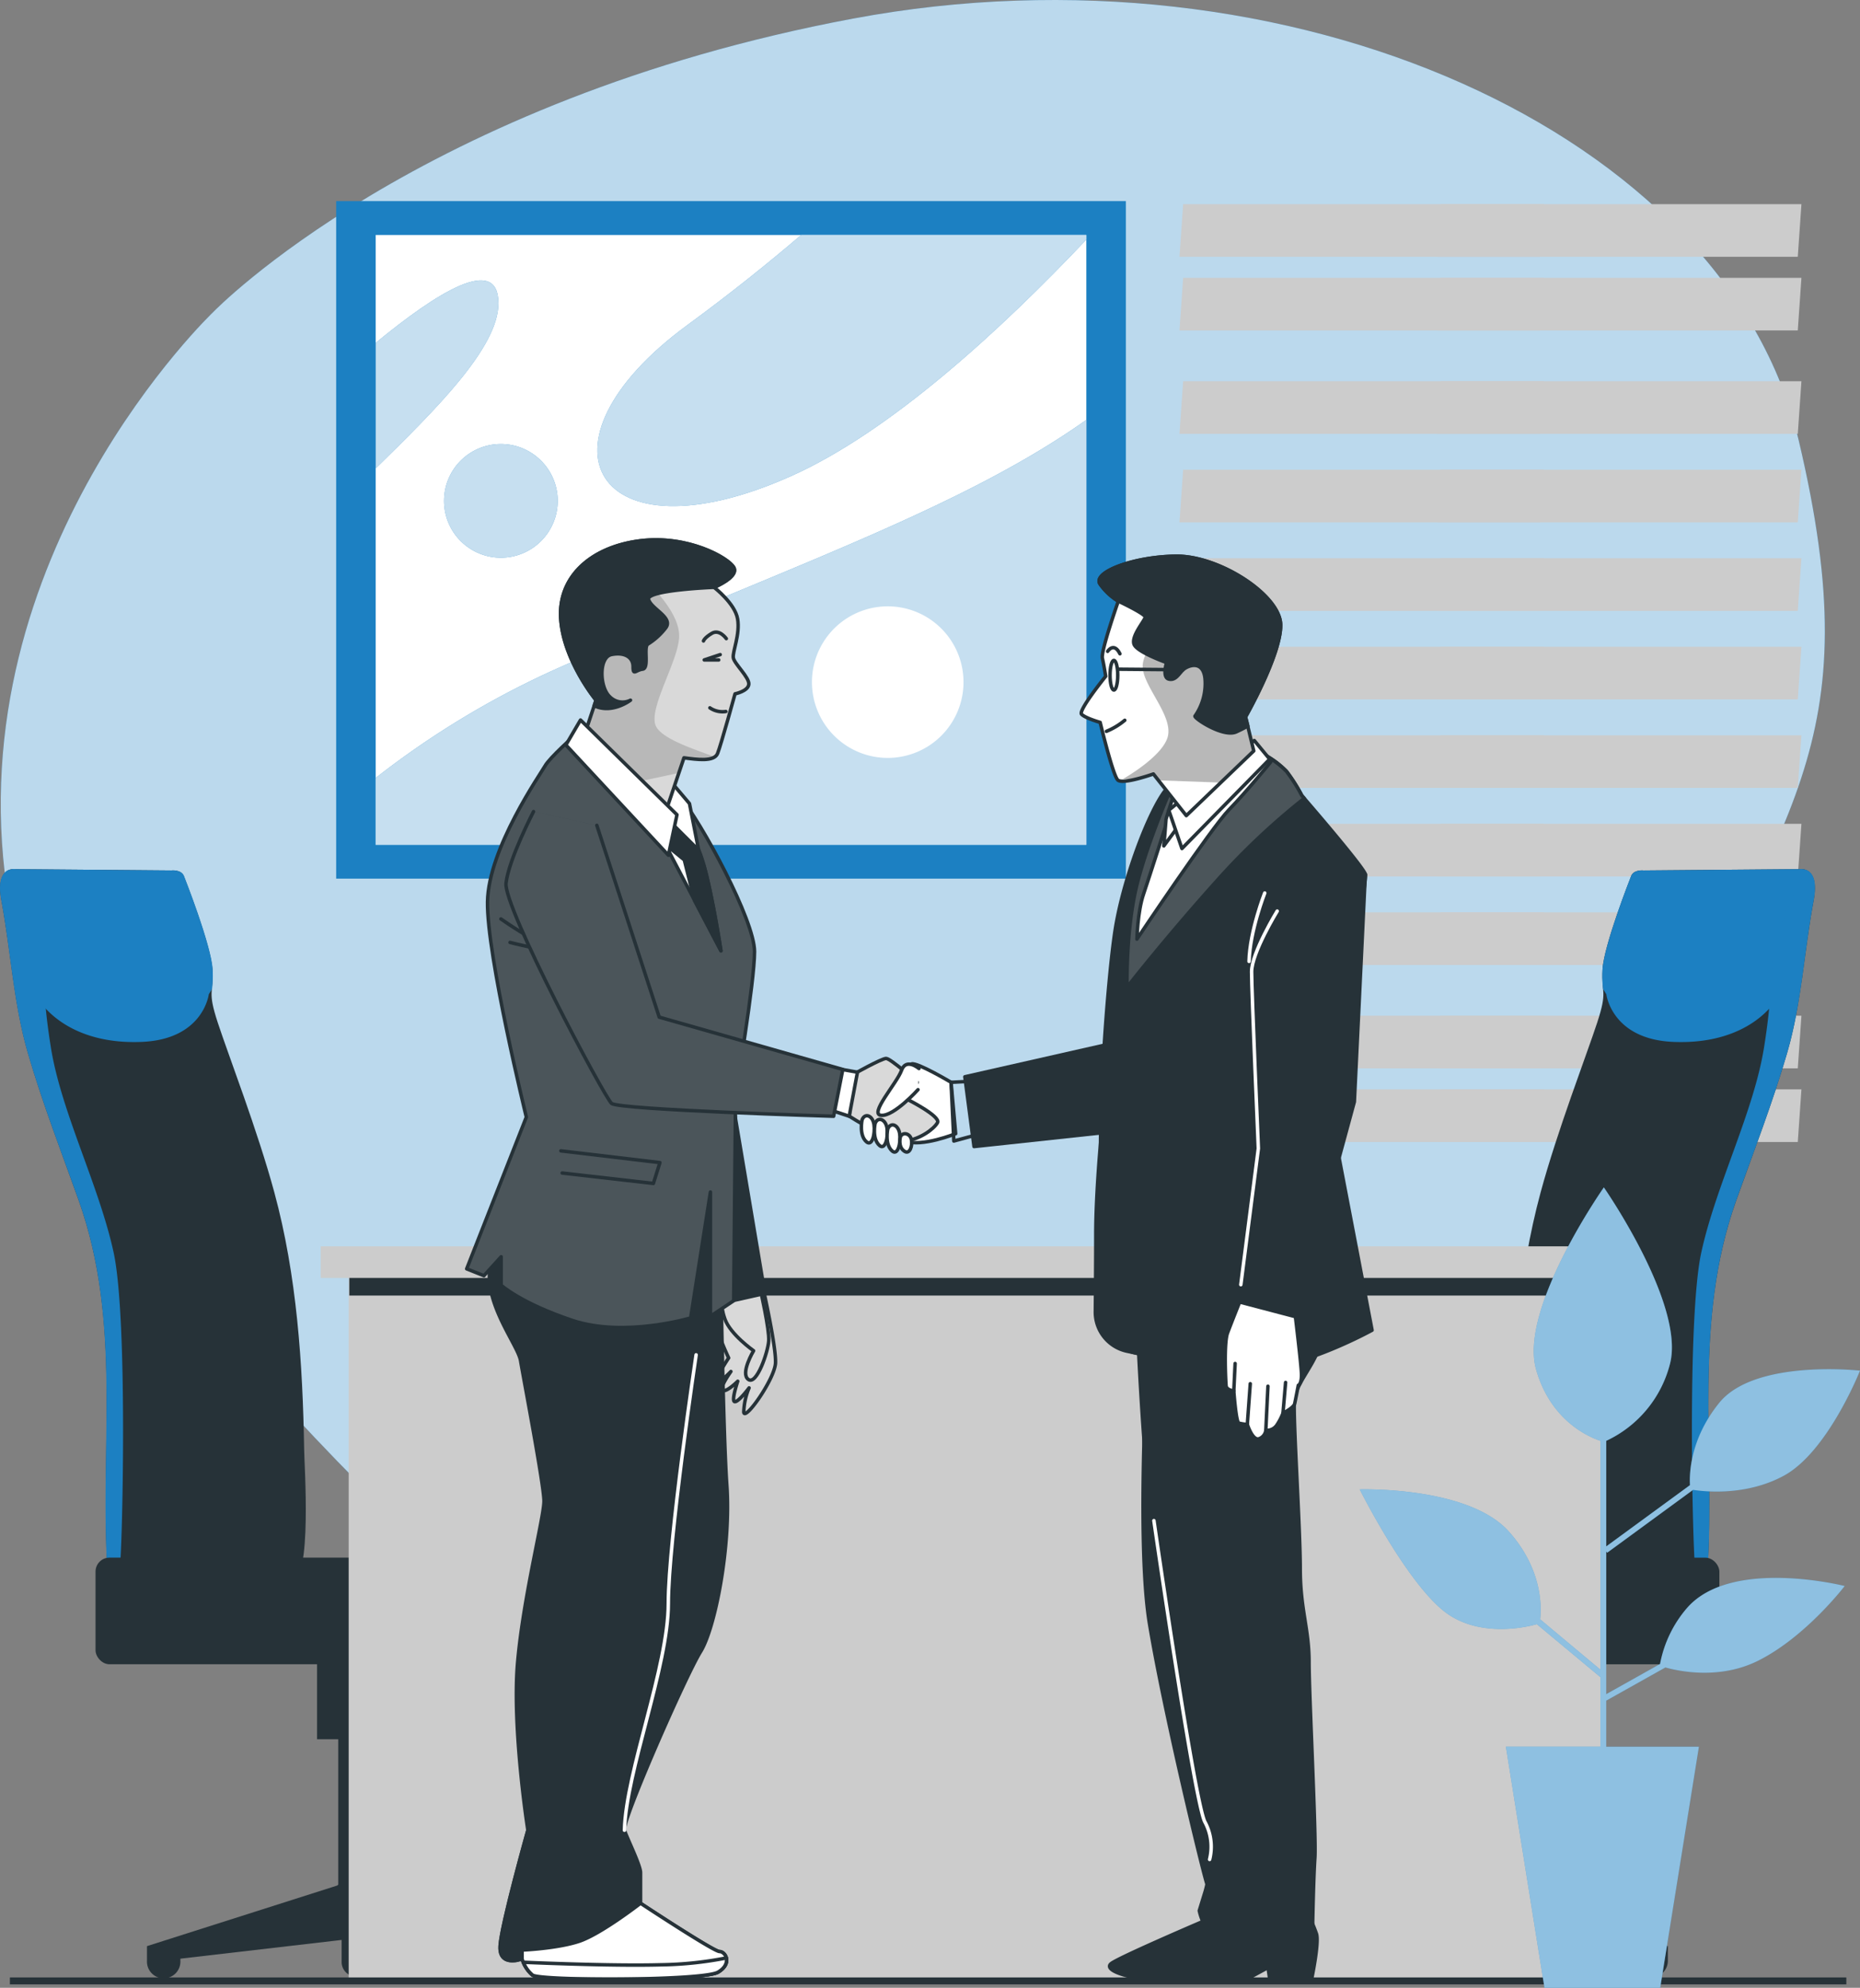 <svg xmlns="http://www.w3.org/2000/svg" xmlns:xlink="http://www.w3.org/1999/xlink" width="533.966" height="570.648" viewBox="0 0 533.966 570.648"><rect x="0" y="0" width="533.966" height="570.648" fill="#808080" stroke="none"/><defs><style>.a,.b,.e,.h,.p,.y{fill:#fff;}.b,.c,.m,.x{stroke:#263238;}.b,.c,.m,.u{stroke-linecap:round;stroke-linejoin:round;}.c,.j{fill:#263238;}.d{fill:#1c80c2;}.e{opacity:0.7;}.f{fill:#ccc;}.g{clip-path:url(#a);}.h,.i{opacity:0.75;}.k{clip-path:url(#b);}.l{fill:#d9d9d9;}.m,.u,.x{fill:none;}.n{clip-path:url(#c);}.o{clip-path:url(#d);}.p{opacity:0.17;}.q{clip-path:url(#e);}.r{fill:#b8b8b8;}.s{clip-path:url(#f);}.t{clip-path:url(#g);}.u{stroke:#fff;}.v{clip-path:url(#h);}.w{clip-path:url(#i);}.x{stroke-miterlimit:10;stroke-width:2px;}.y{opacity:0.5;}</style><clipPath id="a"><rect class="a" width="204.024" height="175.051"/></clipPath><clipPath id="b"><path class="b" d="M201.015,285.64s3.689,16.48,3.478,21.078-8.892,16.915-9.116,14.1a19.234,19.234,0,0,1,1.528-6.942s-3.043,4.123-4.123,3.952.869-5.862.869-5.862-3.254,3.254-4.347,2.635,2.384-5.427,2.384-5.427-3.952,4.123-4.11,2.819,3.465-6.719,3.465-6.719-3.689-7.812-3.952-11.066a10.539,10.539,0,0,1,2.16-6.284Z" transform="translate(-187.09 -285.64)"/></clipPath><clipPath id="c"><path class="b" d="M199.673,285.64s2.635,11.5,2.4,14.754-3.478,12.792-5.862,11.053,1.515-8.234,1.515-8.234-6.692-4.7-8.234-9.116-.659-6.284-.659-6.284Z" transform="translate(-188.579 -285.64)"/></clipPath><clipPath id="d"><path class="c" d="M163.958,165.226s-7.18,6.429-8.418,8.655-16.309,23.712-16.559,39.073,11.145,61.81,11.145,61.81L133,318.329l4.953,1.976,4.94-5.441v8.168s5.691,5.19,20.524,10.13,33.882-.738,33.882-.738l5.678-36.148v35.661l6.679-4.453.54-59.387s5.441-31.893,5.441-40.838-15.084-36.886-21.763-45-17.811-14.833-21.078-17.31S163.958,165.226,163.958,165.226Z" transform="translate(-133 -163.916)"/></clipPath><clipPath id="e"><path class="b" d="M197.526,135.9s6.007,4.611,6.758,9.063-1.489,9.406-1.238,11.132,4.69,5.691,4.453,7.667-3.952,2.714-3.952,2.714-4.031,14.675-5.019,17.126-5.941,1.726-9.643,1.238l-6.679,19.76L160.179,178.69l3.465-10.394s-9.393-11.369-10.144-23.489,8.905-20.524,22.751-22.25,25.478,4.94,26.953,7.667S197.526,135.9,197.526,135.9Z" transform="translate(-153.459 -122.276)"/></clipPath><clipPath id="f"><path class="b" d="M217.19,240.023s8.431-4.743,9.748-4.743,8.958,6.85,8.958,6.85l-3.162,4.743s10.012,5.006,8.958,6.85-5.006,4.743-9.221,5.269-16.072-7.114-16.072-7.114Z" transform="translate(-216.4 -235.28)"/></clipPath><clipPath id="g"><path class="c" d="M149.478,181.48s-7.114,13.7-7.9,20.551,28.192,61.389,30.3,63.233,63.747,3.689,63.747,3.689l2.635-13.437L185.561,240.5l-17.916-55.066" transform="translate(-141.558 -181.48)"/></clipPath><clipPath id="h"><path class="c" d="M327.092,181.094a48.936,48.936,0,0,0-4.4-6.929,26.346,26.346,0,0,0-6.508-4.835c-8.378-3.307-19.339,1.489-25.7,7.548-.843,1.871-7.483,17.02-10.631,29.4-3.359,13.174-2.938,29.825-2.938,29.825s11.132-14.28,26.242-31.077a200.355,200.355,0,0,1,24.635-23.146Z" transform="translate(-276.897 -168.251)"/></clipPath><clipPath id="i"><path class="b" d="M277.562,138.741s-5.045,14.333-4.571,16.388.948,5.19.948,5.19-7.9,9.762-6.929,10.868,5.348,2.358,5.348,2.358,3.623,15.123,5.045,16.533,10.236-1.726,10.236-1.726l9.445,11.962,19.365-18.575-2.358-9.762s10.236-17.956,10.078-26.466-17.626-19.839-30.075-19.681S270,130.56,272.359,133.866a17.837,17.837,0,0,0,5.2,4.874Z" transform="translate(-266.927 -125.829)"/></clipPath></defs><g transform="translate(-44.766 -62)"><g transform="translate(44.98 62)"><path class="d" d="M152.81,151.47S79.474,220.962,93.467,317.376s99.8,170.873,167.334,232.83,163.4,70.464,232.556,23.047,31.8-107.383,70.874-192.873,64.554-103.6,43.588-192.067S461.345,43.951,336.415,67.333,152.81,151.47,152.81,151.47Z" transform="translate(-91.692 -62)"/><path class="e" d="M152.81,151.47S79.474,220.962,93.467,317.376s99.8,170.873,167.334,232.83,163.4,70.464,232.556,23.047,31.8-107.383,70.874-192.873,64.554-103.6,43.588-192.067S461.345,43.951,336.415,67.333,152.81,151.47,152.81,151.47Z" transform="translate(-91.692 -62)"/></g><g transform="translate(383.371 120.614)"><path class="f" d="M371.252,115.68H267.69l1.047-15.1H372.3Z" transform="translate(-267.69 -100.58)"/><path class="f" d="M371.252,130.43H267.69l1.047-15.1H372.3Z" transform="translate(-267.69 -94.179)"/><path class="f" d="M371.252,145.194H267.69l1.047-15.114H372.3Z" transform="translate(-267.69 -79.259)"/><path class="f" d="M371.252,159.944H267.69l1.047-15.114H372.3Z" transform="translate(-267.69 -68.599)"/><path class="f" d="M371.252,174.694H267.69l1.047-15.114H372.3Z" transform="translate(-267.69 -57.939)"/><path class="f" d="M371.252,189.44H267.69l1.047-15.1H372.3Z" transform="translate(-267.69 -47.273)"/><path class="f" d="M371.252,204.19H267.69l1.047-15.1H372.3Z" transform="translate(-267.69 -36.613)"/><path class="f" d="M371.252,218.954H267.69l1.047-15.114H372.3Z" transform="translate(-267.69 -25.951)"/><path class="f" d="M371.252,233.7H267.69l1.047-15.114H372.3Z" transform="translate(-267.69 -15.29)"/><path class="f" d="M371.252,248.454H267.69l1.047-15.114H372.3Z" transform="translate(-267.69 -0.371)"/><path class="f" d="M371.252,263.2H267.69l1.047-15.114H372.3Z" transform="translate(-267.69 6.03)"/><path class="f" d="M447.627,115.68H344.05l1.047-15.1H448.674Z" transform="translate(-270.127 -100.58)"/><path class="f" d="M447.627,130.43H344.05l1.047-15.1H448.674Z" transform="translate(-270.127 -94.179)"/><path class="f" d="M447.627,145.194H344.05L345.1,130.08H448.674Z" transform="translate(-270.127 -79.259)"/><path class="f" d="M447.627,159.944H344.05L345.1,144.83H448.674Z" transform="translate(-270.127 -68.599)"/><path class="f" d="M447.627,174.694H344.05L345.1,159.58H448.674Z" transform="translate(-270.127 -57.939)"/><path class="f" d="M447.627,189.44H344.05l1.047-15.1H448.674Z" transform="translate(-270.127 -47.273)"/><path class="f" d="M447.627,204.19H344.05l1.047-15.1H448.674Z" transform="translate(-270.127 -36.613)"/><path class="f" d="M447.627,218.954H344.05L345.1,203.84H448.674Z" transform="translate(-270.127 -25.951)"/><path class="f" d="M447.627,233.7H344.05L345.1,218.59H448.674Z" transform="translate(-270.127 -15.29)"/><path class="f" d="M447.627,248.454H344.05L345.1,233.34H448.674Z" transform="translate(-270.127 -0.371)"/><path class="f" d="M447.627,263.2H344.05L345.1,248.09H448.674Z" transform="translate(-270.127 6.03)"/></g><g transform="translate(141.274 119.733)"><rect class="d" width="226.707" height="194.498" transform="translate(0)"/><rect class="a" width="204.024" height="175.051" transform="translate(11.334 9.723)"/><g class="g" transform="translate(11.334 9.723)"><path class="d" d="M319.824,141.33c-36.691,26.1-89.243,43.421-150.211,70.631A251.137,251.137,0,0,0,115.8,244.14v19.189H319.824Z" transform="translate(-115.8 -88.262)"/><path class="d" d="M298.073,106.4H216.2c-9.116,7.794-19.887,16.5-32.619,25.828-46.6,34.169-26.405,68.368,29.52,43.482,28.7-12.747,60.65-42.266,84.973-67.988Z" transform="translate(-94.049 -106.4)"/><path class="d" d="M151.021,121.576c0-14.266-17.76-3.039-35.171,11.3V168.9C132.79,152.28,151.021,134.338,151.021,121.576Z" transform="translate(-115.774 -101.947)"/><path class="d" d="M161.354,162.217A16.317,16.317,0,1,1,145.037,145.9,16.317,16.317,0,0,1,161.354,162.217Z" transform="translate(-109.091 -85.888)"/><path class="h" d="M319.824,141.33c-36.691,26.1-89.243,43.421-150.211,70.631A251.137,251.137,0,0,0,115.8,244.14v19.189H319.824Z" transform="translate(-115.8 -88.262)"/><path class="h" d="M298.073,106.4H216.2c-9.116,7.794-19.887,16.5-32.619,25.828-46.6,34.169-26.405,68.368,29.52,43.482,28.7-12.747,60.65-42.266,84.973-67.988Z" transform="translate(-94.049 -106.4)"/><g class="i" transform="translate(0.076 13.03)"><path class="a" d="M151.021,121.576c0-14.266-17.76-3.039-35.171,11.3V168.9C132.79,152.28,151.021,134.338,151.021,121.576Z" transform="translate(-115.85 -114.976)"/></g><path class="h" d="M161.354,162.217A16.317,16.317,0,1,1,145.037,145.9,16.317,16.317,0,0,1,161.354,162.217Z" transform="translate(-109.091 -85.888)"/></g><path class="a" d="M241.752,198.326a21.756,21.756,0,1,1-21.741-21.756,21.756,21.756,0,0,1,21.741,21.756Z" transform="translate(-61.657 -60.239)"/></g><g transform="translate(44.766 311.475)"><path class="j" d="M437.013,226.242l-44.712.38s-3.039-.38-3.692,1.838c0,0-7.764,19.6-8.128,26.618s1.519,5.91-1.519,15.193-11.455,31.039-16.256,48.784c-6.457,23.837-8.143,49.149-8.554,73.761,0,3.95-2.431,37.982,3.722,37.982,5.1,0,52.157,6.244,52.719-2.826,2.264-36.159-4.269-71.482,8.28-106.638,4.877-13.674,10.468-28.076,14.615-42.358s4.862-29.14,7.6-43.755C442.923,225.133,437.013,226.242,437.013,226.242Z" transform="translate(79.567 -226.206)"/><path class="d" d="M432.262,230.678c-.441-5.166-4.391-4.436-4.391-4.436l-44.712.38s-3.039-.38-3.692,1.838c0,0-7.764,19.6-8.128,26.618a32.206,32.206,0,0,0,.152,5.561l.942,1.519s1.519,12.929,19.219,13.673,27.727-7.4,31.419-15.193,5.181-20.328,8.128-27.727A24.523,24.523,0,0,1,432.262,230.678Z" transform="translate(88.709 -226.206)"/><path class="d" d="M413.1,245.027c-3.039,10.8-1.2,13.8-4.193,32.391s-13.8,39.5-18,58.781-2.385,86.964-1.793,89.972a26,26,0,0,1,.258,4.816c2.021-.76,3.236-1.793,3.327-3.206,2.264-36.159-4.269-71.482,8.28-106.638,4.877-13.674,10.468-28.076,14.615-42.358s4.862-29.14,7.6-43.755c1.139-6.077-.653-8.067-2.218-8.66h0A80.522,80.522,0,0,0,413.1,245.027Z" transform="translate(97.496 -226.121)"/><path class="j" d="M369.472,441.653l-.3-.243V399.66h6V373.27H352.988v26.39h5.986v42.464L305.89,459.049v4.193a4.8,4.8,0,0,0,9.6,0v-.593l44.393-5.166v6.366a4.193,4.193,0,1,0,8.386,0v-6.578l46.186,5.378v.593a4.8,4.8,0,1,0,9.6,0v-4.193Z" transform="translate(54.752 -149.839)"/><rect class="j" width="143.982" height="30.613" rx="4" transform="translate(349.612 197.694)"/><path class="j" d="M49.338,226.242l44.712.38s3.039-.38,3.707,1.838c0,0,7.764,19.6,8.128,26.618s-1.519,5.91,1.519,15.193,11.455,31.039,16.256,48.784c6.472,23.837,8.143,49.149,8.554,73.761,0,3.95,2.431,37.982-3.722,37.982-5.09,0-52.142,6.244-52.719-2.826-2.249-36.159,4.269-71.482-8.28-106.638-4.877-13.674-10.468-28.076-14.6-42.358s-4.862-29.14-7.6-43.755C43.5,225.133,49.338,226.242,49.338,226.242Z" transform="translate(-44.899 -226.206)"/><path class="d" d="M45,230.678c.441-5.166,4.376-4.436,4.376-4.436l44.712.38s3.039-.38,3.707,1.838c0,0,7.764,19.6,8.128,26.618a33.425,33.425,0,0,1-.167,5.561l-.942,1.519s-1.519,12.929-19.219,13.673-27.772-7.4-31.479-15.208S48.95,240.3,45.988,232.9A20.874,20.874,0,0,0,45,230.678Z" transform="translate(-44.876 -226.206)"/><path class="d" d="M55.343,245.027c3.039,10.8,1.2,13.8,4.193,32.391s13.81,39.5,18,58.781,2.446,86.964,1.793,89.972a27.347,27.347,0,0,0-.258,4.816c-2.005-.76-3.236-1.793-3.327-3.206-2.249-36.159,4.269-71.482-8.28-106.638C62.59,307.469,57,293.066,52.867,278.785s-4.862-29.14-7.6-43.755c-1.124-6.077.668-8.067,2.218-8.66h0a79.763,79.763,0,0,1,7.855,18.657Z" transform="translate(-44.918 -226.121)"/><path class="j" d="M127.3,441.653l.3-.243V399.66h-6.077V373.27h22.2v26.39h-6v42.464L190.8,459.049v4.193a4.8,4.8,0,0,1-9.6,0v-.593l-44.226-5.166v6.366a4.208,4.208,0,0,1-8.4,0v-6.578l-46.292,5.378v.593a4.8,4.8,0,1,1-9.587,0v-4.193Z" transform="translate(-30.5 -149.839)"/><rect class="j" width="143.982" height="30.613" rx="4" transform="translate(171.408 228.293) rotate(180)"/><rect class="f" width="360.981" height="207.473" transform="translate(100.1 111.718)"/><rect class="j" width="360.525" height="5.743" transform="translate(100.283 116.702)"/><rect class="f" width="371.692" height="9.07" transform="translate(92.063 108.315)"/></g><g transform="translate(178.739 216.981)"><path class="a" d="M201.015,285.64s3.689,16.48,3.478,21.078-8.892,16.915-9.116,14.1a19.234,19.234,0,0,1,1.528-6.942s-3.043,4.123-4.123,3.952.869-5.862.869-5.862-3.254,3.254-4.347,2.635,2.384-5.427,2.384-5.427-3.952,4.123-4.11,2.819,3.465-6.719,3.465-6.719-3.689-7.812-3.952-11.066a10.539,10.539,0,0,1,2.16-6.284Z" transform="translate(-115.834 -70.428)"/><g class="k" transform="translate(71.256 215.212)"><path class="l" d="M201.015,285.64s3.689,16.48,3.478,21.078-8.892,16.915-9.116,14.1a19.234,19.234,0,0,1,1.528-6.942s-3.043,4.123-4.123,3.952.869-5.862.869-5.862-3.254,3.254-4.347,2.635,2.384-5.427,2.384-5.427-3.952,4.123-4.11,2.819,3.465-6.719,3.465-6.719-3.689-7.812-3.952-11.066a10.539,10.539,0,0,1,2.16-6.284Z" transform="translate(-187.09 -285.64)"/></g><path class="m" d="M201.015,285.64s3.689,16.48,3.478,21.078-8.892,16.915-9.116,14.1a19.234,19.234,0,0,1,1.528-6.942s-3.043,4.123-4.123,3.952.869-5.862.869-5.862-3.254,3.254-4.347,2.635,2.384-5.427,2.384-5.427-3.952,4.123-4.11,2.819,3.465-6.719,3.465-6.719-3.689-7.812-3.952-11.066a10.539,10.539,0,0,1,2.16-6.284Z" transform="translate(-115.834 -70.428)"/><path class="a" d="M199.673,285.64s2.635,11.5,2.4,14.754-3.478,12.792-5.862,11.053,1.515-8.234,1.515-8.234-6.692-4.7-8.234-9.116-.659-6.284-.659-6.284Z" transform="translate(-115.361 -70.428)"/><g class="n" transform="translate(73.218 215.212)"><path class="l" d="M199.673,285.64s2.635,11.5,2.4,14.754-3.478,12.792-5.862,11.053,1.515-8.234,1.515-8.234-6.692-4.7-8.234-9.116-.659-6.284-.659-6.284Z" transform="translate(-188.579 -285.64)"/></g><path class="m" d="M199.673,285.64s2.635,11.5,2.4,14.754-3.478,12.792-5.862,11.053,1.515-8.234,1.515-8.234-6.692-4.7-8.234-9.116-.659-6.284-.659-6.284Z" transform="translate(-115.361 -70.428)"/><path class="c" d="M195.016,244.73l9.235,55-13.016,2.938L178.22,260.262Z" transform="translate(-118.649 -83.412)"/><path class="c" d="M204.017,268.777s.843,65.5,2.095,83.139-3.359,41.154-7.548,47.873-22.685,48.742-21.842,51.232,4.624,10.078,4.624,12.172v8.813s20.986,13.859,22.672,13.859,3.781,3.359-.422,5.889-51.232,2.516-53.327.83a10.17,10.17,0,0,1-2.938-4.611s-6.719,2.516-6.3-3.781S149,451.02,149,451.02s-4.611-29.4-2.938-48.294,7.562-41.576,7.562-46.187-5.875-35.279-6.719-40.311-13.016-19.326-7.562-30.655,9.656-29.4,11.342-30.655,24.358-2.108,33.593,0S203.6,257.013,204.017,268.777Z" transform="translate(-131.43 -80.584)"/><path class="j" d="M163.958,165.226s-7.18,6.429-8.418,8.655-16.309,23.712-16.559,39.073,11.145,61.81,11.145,61.81L133,318.329l4.953,1.976,4.94-5.441v8.168s5.691,5.19,20.524,10.13,33.882-.738,33.882-.738l5.678-36.148v35.661l6.679-4.453.54-59.387s5.441-31.893,5.441-40.838-15.084-36.886-21.763-45-17.811-14.833-21.078-17.31S163.958,165.226,163.958,165.226Z" transform="translate(-133 -109.059)"/><g class="o" transform="translate(0 54.857)"><path class="p" d="M163.958,165.226s-7.18,6.429-8.418,8.655-16.309,23.712-16.559,39.073,11.145,61.81,11.145,61.81L133,318.329l4.953,1.976,4.94-5.441v8.168s5.691,5.19,20.524,10.13,33.882-.738,33.882-.738l5.678-36.148v35.661l6.679-4.453.54-59.387s5.441-31.893,5.441-40.838-15.084-36.886-21.763-45-17.811-14.833-21.078-17.31S163.958,165.226,163.958,165.226Z" transform="translate(-133 -163.916)"/><path class="m" d="M140.46,204.88s8.984,6.363,14.965,8.6" transform="translate(-130.633 -150.915)"/><path class="m" d="M142.45,210s10.1,2.635,15.334,2.635" transform="translate(-130.001 -149.29)"/><path class="m" d="M153.53,255.42l28.429,3.372-1.871,5.981-26.189-2.99" transform="translate(-126.485 -134.876)"/></g><path class="m" d="M163.958,165.226s-7.18,6.429-8.418,8.655-16.309,23.712-16.559,39.073,11.145,61.81,11.145,61.81L133,318.329l4.953,1.976,4.94-5.441v8.168s5.691,5.19,20.524,10.13,33.882-.738,33.882-.738l5.678-36.148v35.661l6.679-4.453.54-59.387s5.441-31.893,5.441-40.838-15.084-36.886-21.763-45-17.811-14.833-21.078-17.31S163.958,165.226,163.958,165.226Z" transform="translate(-133 -109.059)"/><path class="b" d="M155.37,166l27.454,29.68L198.9,226.348s-3.465-22.751-6.429-28.982-16.322-21.671-17.824-25.135S155.37,166,155.37,166Z" transform="translate(-125.901 -108.397)"/><path class="c" d="M185.115,207.057l7.6,14.491s-2.358-15.505-4.861-24.4l-1.568-4.545a82.321,82.321,0,0,0-7.14-10.539l-4.308-.856,1.8,9.7,5.559,4.545Z" transform="translate(-119.722 -103.57)"/><path class="b" d="M177.785,174.49l1.423,1.647,4.466,5.269,2.635,13.384L174.86,183.369S176.362,176.479,177.785,174.49Z" transform="translate(-119.715 -105.703)"/><path class="a" d="M197.526,135.9s6.007,4.611,6.758,9.063-1.489,9.406-1.238,11.132,4.69,5.691,4.453,7.667-3.952,2.714-3.952,2.714-4.031,14.675-5.019,17.126-5.941,1.726-9.643,1.238l-6.679,19.76L160.179,178.69l3.465-10.394s-9.393-11.369-10.144-23.489,8.905-20.524,22.751-22.25,25.478,4.94,26.953,7.667S197.526,135.9,197.526,135.9Z" transform="translate(-126.507 -122.273)"/><g class="q" transform="translate(26.952 0.003)"><path class="l" d="M197.526,135.9s6.007,4.611,6.758,9.063-1.489,9.406-1.238,11.132,4.69,5.691,4.453,7.667-3.952,2.714-3.952,2.714-4.031,14.675-5.019,17.126-5.941,1.726-9.643,1.238l-6.679,19.76L160.179,178.69l3.465-10.394s-9.393-11.369-10.144-23.489,8.905-20.524,22.751-22.25,25.478,4.94,26.953,7.667S197.526,135.9,197.526,135.9Z" transform="translate(-153.459 -122.276)"/><path class="r" d="M171.876,190.723c3.715-.751,9.946-2.042,15.558-3.307l1.449-4.295c3.083.408,7.035.988,8.826-.263-4.216-1.739-14.649-4.782-16.783-8.695-2.635-4.861,6.587-19.01,6.587-26.084s-8.839-15.031-8.839-15.031c-4.255-4.044-12.014-5.269-18.9-5.269a18.548,18.548,0,0,0-6.3,15.347c.751,12.12,10.144,23.489,10.144,23.489l-3.465,10.394Z" transform="translate(-153.471 -120.53)"/></g><path class="m" d="M197.526,135.9s6.007,4.611,6.758,9.063-1.489,9.406-1.238,11.132,4.69,5.691,4.453,7.667-3.952,2.714-3.952,2.714-4.031,14.675-5.019,17.126-5.941,1.726-9.643,1.238l-6.679,19.76L160.179,178.69l3.465-10.394s-9.393-11.369-10.144-23.489,8.905-20.524,22.751-22.25,25.478,4.94,26.953,7.667S197.526,135.9,197.526,135.9Z" transform="translate(-126.507 -122.273)"/><path class="c" d="M197.526,135.9s7.166-2.964,5.678-5.678-13.108-9.406-26.953-7.667-23.489,10.13-22.751,22.25S163.643,168.3,163.643,168.3l-.527,1.581c5.125,2.5,10.42-1.581,10.42-1.581a5.1,5.1,0,0,1-5.941-.988c-2.964-2.714-3.214-11.369.5-12.12s6.178.751,6.178,3.465.738.988,2.727.738.237-6.178,1.475-7.166a19.353,19.353,0,0,0,5.19-4.7c2.226-2.964-4.2-5.428-4.94-8.154S197.526,135.9,197.526,135.9Z" transform="translate(-126.507 -122.274)"/><path class="m" d="M189.354,147.28l-4.584,1.528h4.15" transform="translate(-116.57 -114.338)"/><path class="m" d="M191.157,144.251s-1.963-2.832-4.15-1.528-2.4,2.187-2.4,2.187" transform="translate(-116.621 -115.893)"/><path class="m" d="M186,158.88a6.442,6.442,0,0,0,4.584,1.054" transform="translate(-116.18 -110.657)"/><path class="b" d="M158.822,161.53l27.691,27.2-2.463,11.619L154.62,168.7Z" transform="translate(-126.139 -109.816)"/><path class="b" d="M245.11,241.758s-9.748-5.8-11.329-5.269-16.862,11.593-15.808,14.227,9.221,6.06,13.964,7.9,14.491-2.108,14.491-2.108Z" transform="translate(-106.05 -86.038)"/><path class="a" d="M217.19,240.023s8.431-4.743,9.748-4.743,8.958,6.85,8.958,6.85l-3.162,4.743s10.012,5.006,8.958,6.85-5.006,4.743-9.221,5.269-16.072-7.114-16.072-7.114Z" transform="translate(-106.532 -86.411)"/><g class="s" transform="translate(109.868 148.869)"><path class="l" d="M217.19,240.023s8.431-4.743,9.748-4.743,8.958,6.85,8.958,6.85l-3.162,4.743s10.012,5.006,8.958,6.85-5.006,4.743-9.221,5.269-16.072-7.114-16.072-7.114Z" transform="translate(-216.4 -235.28)"/></g><path class="m" d="M217.19,240.023s8.431-4.743,9.748-4.743,8.958,6.85,8.958,6.85l-3.162,4.743s10.012,5.006,8.958,6.85-5.006,4.743-9.221,5.269-16.072-7.114-16.072-7.114Z" transform="translate(-106.532 -86.411)"/><path class="b" d="M212.877,237.28l7.377,1.317-2.371,12.647-6.323-2.108Z" transform="translate(-108.068 -85.776)"/><path class="j" d="M149.478,181.48s-7.114,13.7-7.9,20.551,28.192,61.389,30.3,63.233,63.747,3.689,63.747,3.689l2.635-13.437L185.561,240.5l-17.916-55.066" transform="translate(-130.284 -103.485)"/><g class="t" transform="translate(11.274 77.995)"><path class="p" d="M149.478,181.48s-7.114,13.7-7.9,20.551,28.192,61.389,30.3,63.233,63.747,3.689,63.747,3.689l2.635-13.437L185.561,240.5l-17.916-55.066" transform="translate(-141.558 -181.48)"/></g><path class="m" d="M149.478,181.48s-7.114,13.7-7.9,20.551,28.192,61.389,30.3,63.233,63.747,3.689,63.747,3.689l2.635-13.437L185.561,240.5l-17.916-55.066" transform="translate(-130.284 -103.485)"/><path class="b" d="M234.391,237.784s-3.689-3.162-5.006.527-9.485,12.647-5.8,12.91,10.539-7.377,10.539-7.377" transform="translate(-104.552 -86.016)"/><path class="b" d="M219.207,248.971s-.948,4.44,1.317,6.323c1.594,1.317,2.49-2.371,2.108-5.006S220,246.863,219.207,248.971Z" transform="translate(-105.704 -82.449)"/><path class="b" d="M222.047,249.771s-.949,4.439,1.317,6.323c1.594,1.317,2.49-2.371,2.108-5.006S222.785,247.663,222.047,249.771Z" transform="translate(-104.802 -82.195)"/><path class="b" d="M224.807,250.971s-.949,4.439,1.317,6.323c1.594,1.317,2.49-2.371,2.108-5.006S225.6,248.863,224.807,250.971Z" transform="translate(-103.927 -81.814)"/><path class="b" d="M227.573,252.507s-.869,2.99,1.212,4.255c1.462.9,2.292-1.594,1.937-3.372S228.3,251.084,227.573,252.507Z" transform="translate(-103.043 -81.203)"/><path class="m" d="M238.56,240.543l.79,16.862,5.8-1.581-1.317-15.545Z" transform="translate(-99.5 -84.824)"/><path class="c" d="M241.56,241.882l2.635,20.024,44-4.742,1.054-26.084Z" transform="translate(-98.547 -87.743)"/><path class="u" d="M187.957,299.87s-7.983,53.327-7.983,71.388S167.8,419.552,167.38,436.349" transform="translate(-122.089 -65.912)"/><path class="b" d="M148.008,439.957c2.095,1.686,49.124,1.686,53.327-.83s2.095-5.889.422-5.889-22.672-13.859-22.672-13.859-11.342,8.826-17.639,10.921-16.375,2.516-16.375,2.516v2.529A10.171,10.171,0,0,0,148.008,439.957Z" transform="translate(-129.169 -27.985)"/><path class="b" d="M201.246,435.371c2.213-1.317,2.635-2.9,2.371-4.071a103.873,103.873,0,0,1-18.746,1.963c-12.686.343-32.644-.435-39.521-.725a9.445,9.445,0,0,0,2.635,3.662C150.013,437.887,197.043,437.887,201.246,435.371Z" transform="translate(-129.081 -24.202)"/><path class="c" d="M145.367,440.751l1.225-2.859,1.673-34.423s-7.562,26.874-7.97,33.171C139.979,441.226,143.457,441.133,145.367,440.751Z" transform="translate(-130.691 -33.034)"/><path class="c" d="M282.259,291.9s-4.189,62.575,0,87.762S297,448.534,298.633,453.988a28.982,28.982,0,0,1,1.317,10.078l23.515,3.359s-7.14-82.717-7.14-92.373,7.983-81.887,7.983-81.887Z" transform="translate(-86.222 -68.442)"/><path class="c" d="M302.214,422.7s-25.609,10.921-28.56,13.016,6.31,5.045,17.639,5.045a225.687,225.687,0,0,0,22.685-1.317l4.611-2.516.422,2.938h12.172s2.108-10.078,1.317-12.594a46.442,46.442,0,0,0-2.095-5.045Z" transform="translate(-88.538 -27.08)"/><path class="c" d="M278.94,288.385s2.108,60.045,7.14,81.465,13.859,73.482,13.859,78.936a32.13,32.13,0,0,1-1.251,9.222L297,463.488a16.9,16.9,0,0,0,1.317,3.781s10.908,2.516,18.048,2.516A47.426,47.426,0,0,0,329.54,467.8s.224-13.174.645-19.431-1.673-46.608-1.673-56.264-2.529-15.123-2.529-26.874-2.095-43.249-1.673-48.294,6.3-10.539,7.562-16.8,2.516-13.016,2.516-13.016Z" transform="translate(-86.685 -69.959)"/><path class="u" d="M282.76,336s11.738,81.426,14.675,86.564a14.965,14.965,0,0,1,1.317,10.7" transform="translate(-85.472 -54.446)"/><path class="c" d="M271.7,252.568s-1.568,16.059-1.568,28.336c0,6.85-.066,15.808-.132,22.29a11.487,11.487,0,0,0,9.221,11.342,44.031,44.031,0,0,0,8.392,1.014l-9.867-61.1S273.28,246.9,271.7,252.568Z" transform="translate(-89.522 -81.593)"/><path class="c" d="M317.963,169.255a26.347,26.347,0,0,1,6.508,4.835,48.929,48.929,0,0,1,4.453,7.022s17.85,20.577,18.272,22.672-10.078,68.239-10.078,68.239l11.962,62.561s-19.312,10.71-34.014,11.342c-10.341.448-25.9-2.859-34.251-4.861a8.141,8.141,0,0,1-6.231-7.193c-.817-8.8-2.345-26.347-3.241-42.959-1.028-19.3,1.9-57.529,3.952-70.966s8.616-31.7,13.648-39.257S307.845,165.3,317.963,169.255Z" transform="translate(-89.164 -107.701)"/><path class="j" d="M327.092,181.094a48.936,48.936,0,0,0-4.4-6.929,26.346,26.346,0,0,0-6.508-4.835c-8.378-3.307-19.339,1.489-25.7,7.548-.843,1.871-7.483,17.02-10.631,29.4-3.359,13.174-2.938,29.825-2.938,29.825s11.132-14.28,26.242-31.077a200.355,200.355,0,0,1,24.635-23.146Z" transform="translate(-87.333 -107.683)"/><g class="v" transform="translate(189.564 60.568)"><path class="p" d="M327.092,181.094a48.936,48.936,0,0,0-4.4-6.929,26.346,26.346,0,0,0-6.508-4.835c-8.378-3.307-19.339,1.489-25.7,7.548-.843,1.871-7.483,17.02-10.631,29.4-3.359,13.174-2.938,29.825-2.938,29.825s11.132-14.28,26.242-31.077a200.355,200.355,0,0,1,24.635-23.146Z" transform="translate(-276.897 -168.251)"/></g><path class="m" d="M327.092,181.094a48.936,48.936,0,0,0-4.4-6.929,26.346,26.346,0,0,0-6.508-4.835c-8.378-3.307-19.339,1.489-25.7,7.548-.843,1.871-7.483,17.02-10.631,29.4-3.359,13.174-2.938,29.825-2.938,29.825s11.132-14.28,26.242-31.077a200.355,200.355,0,0,1,24.635-23.146Z" transform="translate(-87.333 -107.683)"/><path class="b" d="M288.361,186.087s-5.678,17.8-7.4,22.83-1.9,12.923-1.9,12.923,21.262-31.814,26.453-37.163,11.975-13.7,11.975-13.7l-4.571-1.317Z" transform="translate(-86.646 -107.236)"/><path class="b" d="M288.068,177.23s-2.516,7.4-2.516,7.9-.632,7.562-.632,7.562l8.971-12.133Z" transform="translate(-84.787 -104.833)"/><path class="b" d="M310.556,166,286,186l3.781,11.013,25.188-25.662Z" transform="translate(-84.444 -108.397)"/><path class="b" d="M303.474,286.4s-3.491,8.681-4.532,11.527-.514,13.99-.382,15.163,2.2,1.423,2.2,1.423.645,8.932,1.423,9.222a13.836,13.836,0,0,0,2.463.382s1.423,4.545,3.241,4.15a2.951,2.951,0,0,0,2.068-2.463,3.425,3.425,0,0,0,3.109-1.423,16.857,16.857,0,0,0,1.818-3.491s3.109-1.555,3.359-2.727,1.041-5.269,1.041-5.269.909-.263.909-2.977-2.068-19.431-2.068-19.431Z" transform="translate(-80.537 -70.187)"/><line class="m" y1="7.878" x2="0.382" transform="translate(220.223 236.448)"/><line class="m" y1="11.659" x2="0.843" transform="translate(224.109 242.244)"/><line class="m" y1="12.62" x2="0.606" transform="translate(229.418 242.968)"/><line class="m" y1="8.787" x2="0.751" transform="translate(234.345 241.888)"/><path class="c" d="M328.033,190.86l9.445,5.665-3.148,65.3-16.8,61.718-15.953-4.189,5.032-48.742L304.1,221.489s3.57-11.448,11.751-17.745" transform="translate(-79.499 -100.508)"/><path class="u" d="M308,199.23s-4.295,10.908-4.505,19.629" transform="translate(-78.893 -97.851)"/><path class="u" d="M312.147,203.17s-7.351,12-7.351,17.429,1.937,50.718,1.937,50.718l-5.032,39.1" transform="translate(-79.461 -96.601)"/><path class="a" d="M277.562,138.741s-5.045,14.333-4.571,16.388.948,5.19.948,5.19-7.9,9.762-6.929,10.868,5.348,2.358,5.348,2.358,3.623,15.123,5.045,16.533,10.236-1.726,10.236-1.726l9.445,11.962,19.365-18.575-2.358-9.762s10.236-17.956,10.078-26.466-17.626-19.839-30.075-19.681S270,130.56,272.359,133.866a17.837,17.837,0,0,0,5.2,4.874Z" transform="translate(-90.497 -121.146)"/><g class="w" transform="translate(176.43 4.683)"><path class="r" d="M315.178,133.3a27.664,27.664,0,0,0-6.969,1.976L289.648,142.8s-8.839,7.509-7.9,13.253,8.839,13.7,7.074,19.444S276,187.43,276,187.43l3.465.132c2.635-.619,5.348-1.581,5.348-1.581l1.449,1.831,17.89.646,9.472-9.09-2.358-9.762s10.236-17.956,10.078-26.466C321.238,140.005,318.814,136.488,315.178,133.3Z" transform="translate(-264.047 -123.458)"/></g><path class="m" d="M277.562,138.741s-5.045,14.333-4.571,16.388.948,5.19.948,5.19-7.9,9.762-6.929,10.868,5.348,2.358,5.348,2.358,3.623,15.123,5.045,16.533,10.236-1.726,10.236-1.726l9.445,11.962,19.365-18.575-2.358-9.762s10.236-17.956,10.078-26.466-17.626-19.839-30.075-19.681S270,130.56,272.359,133.866a17.837,17.837,0,0,0,5.2,4.874Z" transform="translate(-90.497 -121.146)"/><path class="c" d="M312.858,171.978s10.236-17.956,10.078-26.466-17.626-19.839-30.075-19.681-24.094,4.729-21.736,8.036a17.837,17.837,0,0,0,5.2,4.874s7.72,3.623,7.72,4.571-4.571,5.981-2.99,8.194,9.129,4.874,9.129,4.874-1.317,4.255.632,4.729,2.832-1.423,4.084-2.635,5.678-3,6.31,2.358a16.269,16.269,0,0,1-2.845,10.868c-.619.461,8.036,6.3,11.856,4.558.988-.448,2.147-1.041,3.307-1.66Z" transform="translate(-89.262 -121.146)"/><ellipse class="m" cx="1.107" cy="4.255" rx="1.107" ry="4.255" transform="translate(184.694 34.602)"/><line class="m" x2="18.575" y2="0.158" transform="translate(187.065 37.131)"/><path class="m" d="M272.68,146.828s1.765-2.819,3.531.7" transform="translate(-88.671 -114.821)"/><path class="m" d="M272.41,164.765a19.879,19.879,0,0,0,5.269-3.175" transform="translate(-88.757 -109.797)"/></g><g transform="translate(47.607 630.667)"><line class="x" x2="527.202" transform="translate(0 0)"/></g><g transform="translate(435.114 402.873)"><path class="d" d="M460.847,405.158a34.214,34.214,0,0,0-7.718,16.044l-15.481,8.675V388.856l.3.41,24.658-18.049c3.115.486,15.086,1.854,25.995-4.026C501.275,360.369,510.528,337,510.528,337s-30.2-3.418-40.428,9.252c-8.3,10.27-8.584,20.222-8.386,23.61l-24.065,17.608v-30.31a33.515,33.515,0,0,0,18.338-22.136c4.375-17.046-18.991-50.638-18.991-50.638S412.686,318.969,417.5,336.5c4.132,14.843,15.193,19.553,18.52,20.647v65.709L418.7,408.378c.4-3.464.714-14.3-8.933-25.144-11.7-13.157-42.859-12.154-42.859-12.154s13.142,26.3,24.308,35.065c9.784,7.6,23.291,4.558,26.542,3.631l18.231,15.193v19.979H408.872l11.076,69.218h33.227l11.106-69.2H437.648V431.745l17.016-9.541c4.132,1.155,15.694,3.525,26.633-1.945,13.674-6.822,24.84-21.437,24.84-21.437S473.518,390.542,460.847,405.158Z" transform="translate(-366.91 -284.39)"/><path class="y" d="M460.847,405.158a34.214,34.214,0,0,0-7.718,16.044l-15.481,8.675V388.856l.3.41,24.658-18.049c3.115.486,15.086,1.854,25.995-4.026C501.275,360.369,510.528,337,510.528,337s-30.2-3.418-40.428,9.252c-8.3,10.27-8.584,20.222-8.386,23.61l-24.065,17.608v-30.31a33.515,33.515,0,0,0,18.338-22.136c4.375-17.046-18.991-50.638-18.991-50.638S412.686,318.969,417.5,336.5c4.132,14.843,15.193,19.553,18.52,20.647v65.709L418.7,408.378c.4-3.464.714-14.3-8.933-25.144-11.7-13.157-42.859-12.154-42.859-12.154s13.142,26.3,24.308,35.065c9.784,7.6,23.291,4.558,26.542,3.631l18.231,15.193v19.979H408.872l11.076,69.218h33.227l11.106-69.2H437.648V431.745l17.016-9.541c4.132,1.155,15.694,3.525,26.633-1.945,13.674-6.822,24.84-21.437,24.84-21.437S473.518,390.542,460.847,405.158Z" transform="translate(-366.91 -284.39)"/></g></g></svg>